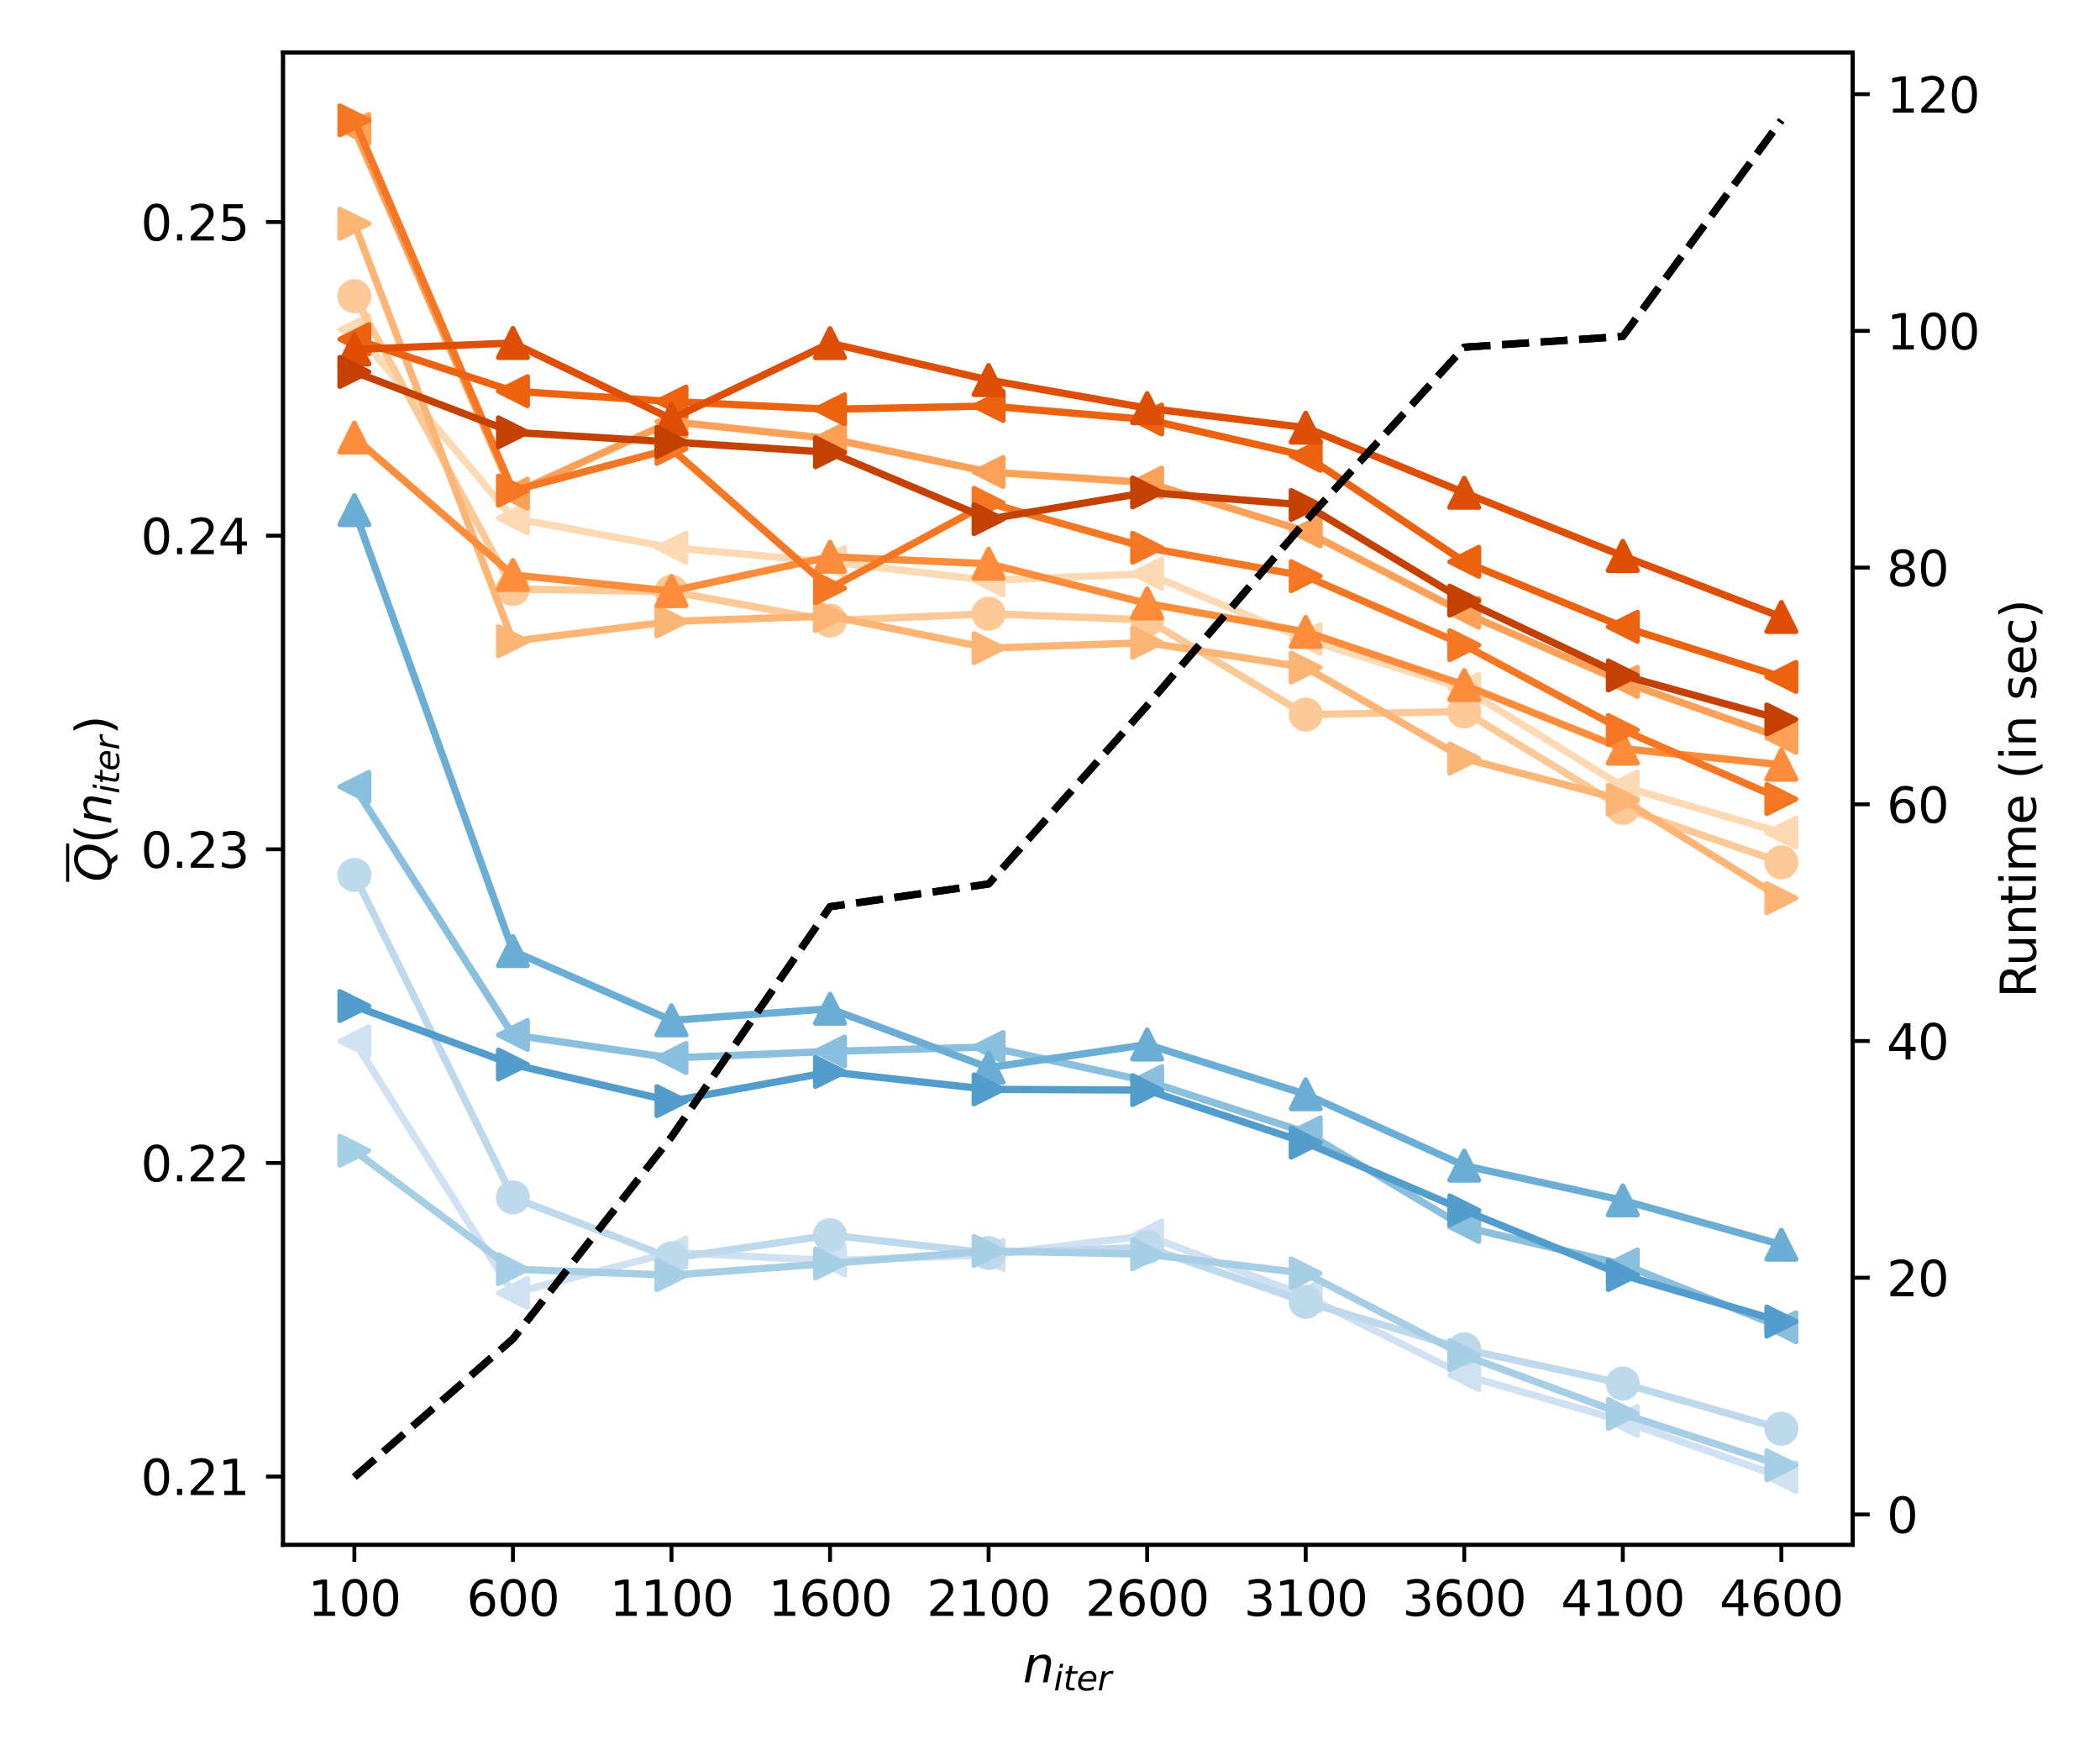 <?xml version="1.0" encoding="utf-8" standalone="no"?>
<!DOCTYPE svg PUBLIC "-//W3C//DTD SVG 1.1//EN"
  "http://www.w3.org/Graphics/SVG/1.1/DTD/svg11.dtd">
<svg xmlns:xlink="http://www.w3.org/1999/xlink" width="432pt" height="360pt" viewBox="0 0 432 360" xmlns="http://www.w3.org/2000/svg" version="1.1">
 <defs>
  <style type="text/css">*{stroke-linejoin: round; stroke-linecap: butt}</style>
 </defs>
 <g id="figure_1">
  <g id="patch_1">
   <path d="M 0 360 
L 432 360 
L 432 0 
L 0 0 
z
" style="fill: #ffffff"/>
  </g>
  <g id="axes_1">
   <g id="patch_2">
    <path d="M 58.223 317.752 
L 381.13 317.752 
L 381.13 10.8 
L 58.223 10.8 
z
" style="fill: #ffffff"/>
   </g>
   <g id="matplotlib.axis_1">
    <g id="xtick_1">
     <g id="line2d_1">
      <defs>
       <path id="m40f2faec3e" d="M 0 0 
L 0 3.5 
" style="stroke: #000000; stroke-width: 0.8"/>
      </defs>
      <g>
       <use xlink:href="#m40f2faec3e" x="72.901" y="317.752" style="stroke: #000000; stroke-width: 0.8"/>
      </g>
     </g>
     <g id="text_1">
      <!-- 100 -->
      <g transform="translate(63.357 332.35) scale(0.1 -0.1)">
       <defs>
        <path id="DejaVuSans-31" d="M 794 531 
L 1825 531 
L 1825 4091 
L 703 3866 
L 703 4441 
L 1819 4666 
L 2450 4666 
L 2450 531 
L 3481 531 
L 3481 0 
L 794 0 
L 794 531 
z
" transform="scale(0.016)"/>
        <path id="DejaVuSans-30" d="M 2034 4250 
Q 1547 4250 1301 3770 
Q 1056 3291 1056 2328 
Q 1056 1369 1301 889 
Q 1547 409 2034 409 
Q 2525 409 2770 889 
Q 3016 1369 3016 2328 
Q 3016 3291 2770 3770 
Q 2525 4250 2034 4250 
z
M 2034 4750 
Q 2819 4750 3233 4129 
Q 3647 3509 3647 2328 
Q 3647 1150 3233 529 
Q 2819 -91 2034 -91 
Q 1250 -91 836 529 
Q 422 1150 422 2328 
Q 422 3509 836 4129 
Q 1250 4750 2034 4750 
z
" transform="scale(0.016)"/>
       </defs>
       <use xlink:href="#DejaVuSans-31"/>
       <use xlink:href="#DejaVuSans-30" x="63.623"/>
       <use xlink:href="#DejaVuSans-30" x="127.246"/>
      </g>
     </g>
    </g>
    <g id="xtick_2">
     <g id="line2d_2">
      <g>
       <use xlink:href="#m40f2faec3e" x="105.517" y="317.752" style="stroke: #000000; stroke-width: 0.8"/>
      </g>
     </g>
     <g id="text_2">
      <!-- 600 -->
      <g transform="translate(95.974 332.35) scale(0.1 -0.1)">
       <defs>
        <path id="DejaVuSans-36" d="M 2113 2584 
Q 1688 2584 1439 2293 
Q 1191 2003 1191 1497 
Q 1191 994 1439 701 
Q 1688 409 2113 409 
Q 2538 409 2786 701 
Q 3034 994 3034 1497 
Q 3034 2003 2786 2293 
Q 2538 2584 2113 2584 
z
M 3366 4563 
L 3366 3988 
Q 3128 4100 2886 4159 
Q 2644 4219 2406 4219 
Q 1781 4219 1451 3797 
Q 1122 3375 1075 2522 
Q 1259 2794 1537 2939 
Q 1816 3084 2150 3084 
Q 2853 3084 3261 2657 
Q 3669 2231 3669 1497 
Q 3669 778 3244 343 
Q 2819 -91 2113 -91 
Q 1303 -91 875 529 
Q 447 1150 447 2328 
Q 447 3434 972 4092 
Q 1497 4750 2381 4750 
Q 2619 4750 2861 4703 
Q 3103 4656 3366 4563 
z
" transform="scale(0.016)"/>
       </defs>
       <use xlink:href="#DejaVuSans-36"/>
       <use xlink:href="#DejaVuSans-30" x="63.623"/>
       <use xlink:href="#DejaVuSans-30" x="127.246"/>
      </g>
     </g>
    </g>
    <g id="xtick_3">
     <g id="line2d_3">
      <g>
       <use xlink:href="#m40f2faec3e" x="138.134" y="317.752" style="stroke: #000000; stroke-width: 0.8"/>
      </g>
     </g>
     <g id="text_3">
      <!-- 1100 -->
      <g transform="translate(125.409 332.35) scale(0.1 -0.1)">
       <use xlink:href="#DejaVuSans-31"/>
       <use xlink:href="#DejaVuSans-31" x="63.623"/>
       <use xlink:href="#DejaVuSans-30" x="127.246"/>
       <use xlink:href="#DejaVuSans-30" x="190.869"/>
      </g>
     </g>
    </g>
    <g id="xtick_4">
     <g id="line2d_4">
      <g>
       <use xlink:href="#m40f2faec3e" x="170.751" y="317.752" style="stroke: #000000; stroke-width: 0.8"/>
      </g>
     </g>
     <g id="text_4">
      <!-- 1600 -->
      <g transform="translate(158.026 332.35) scale(0.1 -0.1)">
       <use xlink:href="#DejaVuSans-31"/>
       <use xlink:href="#DejaVuSans-36" x="63.623"/>
       <use xlink:href="#DejaVuSans-30" x="127.246"/>
       <use xlink:href="#DejaVuSans-30" x="190.869"/>
      </g>
     </g>
    </g>
    <g id="xtick_5">
     <g id="line2d_5">
      <g>
       <use xlink:href="#m40f2faec3e" x="203.368" y="317.752" style="stroke: #000000; stroke-width: 0.8"/>
      </g>
     </g>
     <g id="text_5">
      <!-- 2100 -->
      <g transform="translate(190.643 332.35) scale(0.1 -0.1)">
       <defs>
        <path id="DejaVuSans-32" d="M 1228 531 
L 3431 531 
L 3431 0 
L 469 0 
L 469 531 
Q 828 903 1448 1529 
Q 2069 2156 2228 2338 
Q 2531 2678 2651 2914 
Q 2772 3150 2772 3378 
Q 2772 3750 2511 3984 
Q 2250 4219 1831 4219 
Q 1534 4219 1204 4116 
Q 875 4013 500 3803 
L 500 4441 
Q 881 4594 1212 4672 
Q 1544 4750 1819 4750 
Q 2544 4750 2975 4387 
Q 3406 4025 3406 3419 
Q 3406 3131 3298 2873 
Q 3191 2616 2906 2266 
Q 2828 2175 2409 1742 
Q 1991 1309 1228 531 
z
" transform="scale(0.016)"/>
       </defs>
       <use xlink:href="#DejaVuSans-32"/>
       <use xlink:href="#DejaVuSans-31" x="63.623"/>
       <use xlink:href="#DejaVuSans-30" x="127.246"/>
       <use xlink:href="#DejaVuSans-30" x="190.869"/>
      </g>
     </g>
    </g>
    <g id="xtick_6">
     <g id="line2d_6">
      <g>
       <use xlink:href="#m40f2faec3e" x="235.985" y="317.752" style="stroke: #000000; stroke-width: 0.8"/>
      </g>
     </g>
     <g id="text_6">
      <!-- 2600 -->
      <g transform="translate(223.26 332.35) scale(0.1 -0.1)">
       <use xlink:href="#DejaVuSans-32"/>
       <use xlink:href="#DejaVuSans-36" x="63.623"/>
       <use xlink:href="#DejaVuSans-30" x="127.246"/>
       <use xlink:href="#DejaVuSans-30" x="190.869"/>
      </g>
     </g>
    </g>
    <g id="xtick_7">
     <g id="line2d_7">
      <g>
       <use xlink:href="#m40f2faec3e" x="268.602" y="317.752" style="stroke: #000000; stroke-width: 0.8"/>
      </g>
     </g>
     <g id="text_7">
      <!-- 3100 -->
      <g transform="translate(255.877 332.35) scale(0.1 -0.1)">
       <defs>
        <path id="DejaVuSans-33" d="M 2597 2516 
Q 3050 2419 3304 2112 
Q 3559 1806 3559 1356 
Q 3559 666 3084 287 
Q 2609 -91 1734 -91 
Q 1441 -91 1130 -33 
Q 819 25 488 141 
L 488 750 
Q 750 597 1062 519 
Q 1375 441 1716 441 
Q 2309 441 2620 675 
Q 2931 909 2931 1356 
Q 2931 1769 2642 2001 
Q 2353 2234 1838 2234 
L 1294 2234 
L 1294 2753 
L 1863 2753 
Q 2328 2753 2575 2939 
Q 2822 3125 2822 3475 
Q 2822 3834 2567 4026 
Q 2313 4219 1838 4219 
Q 1578 4219 1281 4162 
Q 984 4106 628 3988 
L 628 4550 
Q 988 4650 1302 4700 
Q 1616 4750 1894 4750 
Q 2613 4750 3031 4423 
Q 3450 4097 3450 3541 
Q 3450 3153 3228 2886 
Q 3006 2619 2597 2516 
z
" transform="scale(0.016)"/>
       </defs>
       <use xlink:href="#DejaVuSans-33"/>
       <use xlink:href="#DejaVuSans-31" x="63.623"/>
       <use xlink:href="#DejaVuSans-30" x="127.246"/>
       <use xlink:href="#DejaVuSans-30" x="190.869"/>
      </g>
     </g>
    </g>
    <g id="xtick_8">
     <g id="line2d_8">
      <g>
       <use xlink:href="#m40f2faec3e" x="301.219" y="317.752" style="stroke: #000000; stroke-width: 0.8"/>
      </g>
     </g>
     <g id="text_8">
      <!-- 3600 -->
      <g transform="translate(288.494 332.35) scale(0.1 -0.1)">
       <use xlink:href="#DejaVuSans-33"/>
       <use xlink:href="#DejaVuSans-36" x="63.623"/>
       <use xlink:href="#DejaVuSans-30" x="127.246"/>
       <use xlink:href="#DejaVuSans-30" x="190.869"/>
      </g>
     </g>
    </g>
    <g id="xtick_9">
     <g id="line2d_9">
      <g>
       <use xlink:href="#m40f2faec3e" x="333.836" y="317.752" style="stroke: #000000; stroke-width: 0.8"/>
      </g>
     </g>
     <g id="text_9">
      <!-- 4100 -->
      <g transform="translate(321.111 332.35) scale(0.1 -0.1)">
       <defs>
        <path id="DejaVuSans-34" d="M 2419 4116 
L 825 1625 
L 2419 1625 
L 2419 4116 
z
M 2253 4666 
L 3047 4666 
L 3047 1625 
L 3713 1625 
L 3713 1100 
L 3047 1100 
L 3047 0 
L 2419 0 
L 2419 1100 
L 313 1100 
L 313 1709 
L 2253 4666 
z
" transform="scale(0.016)"/>
       </defs>
       <use xlink:href="#DejaVuSans-34"/>
       <use xlink:href="#DejaVuSans-31" x="63.623"/>
       <use xlink:href="#DejaVuSans-30" x="127.246"/>
       <use xlink:href="#DejaVuSans-30" x="190.869"/>
      </g>
     </g>
    </g>
    <g id="xtick_10">
     <g id="line2d_10">
      <g>
       <use xlink:href="#m40f2faec3e" x="366.452" y="317.752" style="stroke: #000000; stroke-width: 0.8"/>
      </g>
     </g>
     <g id="text_10">
      <!-- 4600 -->
      <g transform="translate(353.727 332.35) scale(0.1 -0.1)">
       <use xlink:href="#DejaVuSans-34"/>
       <use xlink:href="#DejaVuSans-36" x="63.623"/>
       <use xlink:href="#DejaVuSans-30" x="127.246"/>
       <use xlink:href="#DejaVuSans-30" x="190.869"/>
      </g>
     </g>
    </g>
    <g id="text_11">
     <!-- $n_{iter}$ -->
     <g transform="translate(210.427 346.029) scale(0.1 -0.1)">
      <defs>
       <path id="DejaVuSans-Oblique-6e" d="M 3566 2113 
L 3156 0 
L 2578 0 
L 2988 2091 
Q 3016 2238 3031 2350 
Q 3047 2463 3047 2528 
Q 3047 2791 2881 2937 
Q 2716 3084 2419 3084 
Q 1956 3084 1622 2776 
Q 1288 2469 1184 1941 
L 800 0 
L 225 0 
L 903 3500 
L 1478 3500 
L 1363 2950 
Q 1603 3253 1940 3418 
Q 2278 3584 2650 3584 
Q 3113 3584 3367 3334 
Q 3622 3084 3622 2631 
Q 3622 2519 3608 2391 
Q 3594 2263 3566 2113 
z
" transform="scale(0.016)"/>
       <path id="DejaVuSans-Oblique-69" d="M 1172 4863 
L 1747 4863 
L 1606 4134 
L 1031 4134 
L 1172 4863 
z
M 909 3500 
L 1484 3500 
L 800 0 
L 225 0 
L 909 3500 
z
" transform="scale(0.016)"/>
       <path id="DejaVuSans-Oblique-74" d="M 2706 3500 
L 2619 3053 
L 1472 3053 
L 1100 1153 
Q 1081 1047 1072 975 
Q 1063 903 1063 863 
Q 1063 663 1183 572 
Q 1303 481 1569 481 
L 2150 481 
L 2053 0 
L 1503 0 
Q 991 0 739 200 
Q 488 400 488 806 
Q 488 878 497 964 
Q 506 1050 525 1153 
L 897 3053 
L 409 3053 
L 500 3500 
L 978 3500 
L 1172 4494 
L 1747 4494 
L 1556 3500 
L 2706 3500 
z
" transform="scale(0.016)"/>
       <path id="DejaVuSans-Oblique-65" d="M 3078 2063 
Q 3088 2113 3092 2166 
Q 3097 2219 3097 2272 
Q 3097 2653 2873 2875 
Q 2650 3097 2266 3097 
Q 1838 3097 1509 2826 
Q 1181 2556 1013 2059 
L 3078 2063 
z
M 3578 1613 
L 903 1613 
Q 884 1494 878 1425 
Q 872 1356 872 1306 
Q 872 872 1139 634 
Q 1406 397 1894 397 
Q 2269 397 2603 481 
Q 2938 566 3225 728 
L 3116 159 
Q 2806 34 2476 -28 
Q 2147 -91 1806 -91 
Q 1078 -91 686 257 
Q 294 606 294 1247 
Q 294 1794 489 2264 
Q 684 2734 1063 3103 
Q 1306 3334 1642 3459 
Q 1978 3584 2356 3584 
Q 2950 3584 3301 3228 
Q 3653 2872 3653 2272 
Q 3653 2128 3634 1964 
Q 3616 1800 3578 1613 
z
" transform="scale(0.016)"/>
       <path id="DejaVuSans-Oblique-72" d="M 2853 2969 
Q 2766 3016 2653 3041 
Q 2541 3066 2413 3066 
Q 1953 3066 1609 2717 
Q 1266 2369 1153 1784 
L 800 0 
L 225 0 
L 909 3500 
L 1484 3500 
L 1375 2956 
Q 1603 3259 1920 3421 
Q 2238 3584 2597 3584 
Q 2691 3584 2781 3573 
Q 2872 3563 2963 3538 
L 2853 2969 
z
" transform="scale(0.016)"/>
      </defs>
      <use xlink:href="#DejaVuSans-Oblique-6e"/>
      <use xlink:href="#DejaVuSans-Oblique-69" transform="translate(63.379 -16.406) scale(0.7)"/>
      <use xlink:href="#DejaVuSans-Oblique-74" transform="translate(82.827 -16.406) scale(0.7)"/>
      <use xlink:href="#DejaVuSans-Oblique-65" transform="translate(110.273 -16.406) scale(0.7)"/>
      <use xlink:href="#DejaVuSans-Oblique-72" transform="translate(153.34 -16.406) scale(0.7)"/>
     </g>
    </g>
   </g>
   <g id="matplotlib.axis_2">
    <g id="ytick_1">
     <g id="line2d_11">
      <defs>
       <path id="m5c5a7dd9a4" d="M 0 0 
L -3.5 0 
" style="stroke: #000000; stroke-width: 0.8"/>
      </defs>
      <g>
       <use xlink:href="#m5c5a7dd9a4" x="58.223" y="303.701" style="stroke: #000000; stroke-width: 0.8"/>
      </g>
     </g>
     <g id="text_12">
      <!-- 0.21 -->
      <g transform="translate(28.957 307.5) scale(0.1 -0.1)">
       <defs>
        <path id="DejaVuSans-2e" d="M 684 794 
L 1344 794 
L 1344 0 
L 684 0 
L 684 794 
z
" transform="scale(0.016)"/>
       </defs>
       <use xlink:href="#DejaVuSans-30"/>
       <use xlink:href="#DejaVuSans-2e" x="63.623"/>
       <use xlink:href="#DejaVuSans-32" x="95.41"/>
       <use xlink:href="#DejaVuSans-31" x="159.033"/>
      </g>
     </g>
    </g>
    <g id="ytick_2">
     <g id="line2d_12">
      <g>
       <use xlink:href="#m5c5a7dd9a4" x="58.223" y="239.193" style="stroke: #000000; stroke-width: 0.8"/>
      </g>
     </g>
     <g id="text_13">
      <!-- 0.22 -->
      <g transform="translate(28.957 242.992) scale(0.1 -0.1)">
       <use xlink:href="#DejaVuSans-30"/>
       <use xlink:href="#DejaVuSans-2e" x="63.623"/>
       <use xlink:href="#DejaVuSans-32" x="95.41"/>
       <use xlink:href="#DejaVuSans-32" x="159.033"/>
      </g>
     </g>
    </g>
    <g id="ytick_3">
     <g id="line2d_13">
      <g>
       <use xlink:href="#m5c5a7dd9a4" x="58.223" y="174.685" style="stroke: #000000; stroke-width: 0.8"/>
      </g>
     </g>
     <g id="text_14">
      <!-- 0.23 -->
      <g transform="translate(28.957 178.484) scale(0.1 -0.1)">
       <use xlink:href="#DejaVuSans-30"/>
       <use xlink:href="#DejaVuSans-2e" x="63.623"/>
       <use xlink:href="#DejaVuSans-32" x="95.41"/>
       <use xlink:href="#DejaVuSans-33" x="159.033"/>
      </g>
     </g>
    </g>
    <g id="ytick_4">
     <g id="line2d_14">
      <g>
       <use xlink:href="#m5c5a7dd9a4" x="58.223" y="110.177" style="stroke: #000000; stroke-width: 0.8"/>
      </g>
     </g>
     <g id="text_15">
      <!-- 0.24 -->
      <g transform="translate(28.957 113.976) scale(0.1 -0.1)">
       <use xlink:href="#DejaVuSans-30"/>
       <use xlink:href="#DejaVuSans-2e" x="63.623"/>
       <use xlink:href="#DejaVuSans-32" x="95.41"/>
       <use xlink:href="#DejaVuSans-34" x="159.033"/>
      </g>
     </g>
    </g>
    <g id="ytick_5">
     <g id="line2d_15">
      <g>
       <use xlink:href="#m5c5a7dd9a4" x="58.223" y="45.668" style="stroke: #000000; stroke-width: 0.8"/>
      </g>
     </g>
     <g id="text_16">
      <!-- 0.25 -->
      <g transform="translate(28.957 49.468) scale(0.1 -0.1)">
       <defs>
        <path id="DejaVuSans-35" d="M 691 4666 
L 3169 4666 
L 3169 4134 
L 1269 4134 
L 1269 2991 
Q 1406 3038 1543 3061 
Q 1681 3084 1819 3084 
Q 2600 3084 3056 2656 
Q 3513 2228 3513 1497 
Q 3513 744 3044 326 
Q 2575 -91 1722 -91 
Q 1428 -91 1123 -41 
Q 819 9 494 109 
L 494 744 
Q 775 591 1075 516 
Q 1375 441 1709 441 
Q 2250 441 2565 725 
Q 2881 1009 2881 1497 
Q 2881 1984 2565 2268 
Q 2250 2553 1709 2553 
Q 1456 2553 1204 2497 
Q 953 2441 691 2322 
L 691 4666 
z
" transform="scale(0.016)"/>
       </defs>
       <use xlink:href="#DejaVuSans-30"/>
       <use xlink:href="#DejaVuSans-2e" x="63.623"/>
       <use xlink:href="#DejaVuSans-32" x="95.41"/>
       <use xlink:href="#DejaVuSans-35" x="159.033"/>
      </g>
     </g>
    </g>
    <g id="text_17">
     <!-- $\overline{Q}$($n_{iter}$) -->
     <g transform="translate(22.878 181.376) rotate(-90) scale(0.1 -0.1)">
      <defs>
       <path id="DejaVuSans-Oblique-51" d="M 2309 -84 
Q 2275 -88 2237 -89 
Q 2200 -91 2125 -91 
Q 1250 -91 756 411 
Q 263 913 263 1797 
Q 263 2319 452 2844 
Q 641 3369 978 3788 
Q 1369 4269 1858 4509 
Q 2347 4750 2938 4750 
Q 3794 4750 4287 4245 
Q 4781 3741 4781 2869 
Q 4781 1928 4265 1147 
Q 3750 366 2919 44 
L 3553 -825 
L 2847 -825 
L 2309 -84 
z
M 2919 4238 
Q 2400 4238 2003 3986 
Q 1606 3734 1313 3219 
Q 1125 2891 1026 2522 
Q 928 2153 928 1778 
Q 928 1128 1239 775 
Q 1550 422 2119 422 
Q 2631 422 3032 676 
Q 3434 931 3719 1434 
Q 3909 1772 4009 2142 
Q 4109 2513 4109 2881 
Q 4109 3528 3796 3883 
Q 3484 4238 2919 4238 
z
" transform="scale(0.016)"/>
       <path id="DejaVuSans-28" d="M 1984 4856 
Q 1566 4138 1362 3434 
Q 1159 2731 1159 2009 
Q 1159 1288 1364 580 
Q 1569 -128 1984 -844 
L 1484 -844 
Q 1016 -109 783 600 
Q 550 1309 550 2009 
Q 550 2706 781 3412 
Q 1013 4119 1484 4856 
L 1984 4856 
z
" transform="scale(0.016)"/>
       <path id="DejaVuSans-29" d="M 513 4856 
L 1013 4856 
Q 1481 4119 1714 3412 
Q 1947 2706 1947 2009 
Q 1947 1309 1714 600 
Q 1481 -109 1013 -844 
L 513 -844 
Q 928 -128 1133 580 
Q 1338 1288 1338 2009 
Q 1338 2731 1133 3434 
Q 928 4138 513 4856 
z
" transform="scale(0.016)"/>
      </defs>
      <use xlink:href="#DejaVuSans-Oblique-51" transform="translate(0 0.531)"/>
      <use xlink:href="#DejaVuSans-28" transform="translate(78.711 0.031)"/>
      <use xlink:href="#DejaVuSans-Oblique-6e" transform="translate(117.725 0.031)"/>
      <use xlink:href="#DejaVuSans-Oblique-69" transform="translate(181.104 -16.375) scale(0.7)"/>
      <use xlink:href="#DejaVuSans-Oblique-74" transform="translate(200.552 -16.375) scale(0.7)"/>
      <use xlink:href="#DejaVuSans-Oblique-65" transform="translate(227.998 -16.375) scale(0.7)"/>
      <use xlink:href="#DejaVuSans-Oblique-72" transform="translate(271.064 -16.375) scale(0.7)"/>
      <use xlink:href="#DejaVuSans-29" transform="translate(302.578 0.031)"/>
      <path d="M 0 86.5 
L 0 92.75 
L 78.711 92.75 
L 78.711 86.5 
L 0 86.5 
z
"/>
     </g>
    </g>
   </g>
   <g id="line2d_16">
    <path d="M 72.901 67.843 
L 105.517 106.584 
L 138.134 112.652 
L 170.751 115.566 
L 203.368 119.364 
L 235.985 118.003 
L 268.602 131.456 
L 301.219 141.679 
L 333.836 161.771 
L 366.452 171.258 
" clip-path="url(#pc409c4d38e)" style="fill: none; stroke: #fdd9b4; stroke-width: 1.5; stroke-linecap: square"/>
    <defs>
     <path id="meeaa81aef3" d="M -3 -0 
L 3 3 
L 3 -3 
z
" style="stroke: #fdd9b4; stroke-linejoin: miter"/>
    </defs>
    <g clip-path="url(#pc409c4d38e)">
     <use xlink:href="#meeaa81aef3" x="72.901" y="67.843" style="fill: #fdd9b4; stroke: #fdd9b4; stroke-linejoin: miter"/>
     <use xlink:href="#meeaa81aef3" x="105.517" y="106.584" style="fill: #fdd9b4; stroke: #fdd9b4; stroke-linejoin: miter"/>
     <use xlink:href="#meeaa81aef3" x="138.134" y="112.652" style="fill: #fdd9b4; stroke: #fdd9b4; stroke-linejoin: miter"/>
     <use xlink:href="#meeaa81aef3" x="170.751" y="115.566" style="fill: #fdd9b4; stroke: #fdd9b4; stroke-linejoin: miter"/>
     <use xlink:href="#meeaa81aef3" x="203.368" y="119.364" style="fill: #fdd9b4; stroke: #fdd9b4; stroke-linejoin: miter"/>
     <use xlink:href="#meeaa81aef3" x="235.985" y="118.003" style="fill: #fdd9b4; stroke: #fdd9b4; stroke-linejoin: miter"/>
     <use xlink:href="#meeaa81aef3" x="268.602" y="131.456" style="fill: #fdd9b4; stroke: #fdd9b4; stroke-linejoin: miter"/>
     <use xlink:href="#meeaa81aef3" x="301.219" y="141.679" style="fill: #fdd9b4; stroke: #fdd9b4; stroke-linejoin: miter"/>
     <use xlink:href="#meeaa81aef3" x="333.836" y="161.771" style="fill: #fdd9b4; stroke: #fdd9b4; stroke-linejoin: miter"/>
     <use xlink:href="#meeaa81aef3" x="366.452" y="171.258" style="fill: #fdd9b4; stroke: #fdd9b4; stroke-linejoin: miter"/>
    </g>
   </g>
   <g id="line2d_17">
    <path d="M 72.901 60.919 
L 105.517 121.15 
L 138.134 121.69 
L 170.751 127.648 
L 203.368 126.234 
L 235.985 127.486 
L 268.602 146.978 
L 301.219 146.337 
L 333.836 166.17 
L 366.452 177.376 
" clip-path="url(#pc409c4d38e)" style="fill: none; stroke: #fdc997; stroke-width: 1.5; stroke-linecap: square"/>
    <defs>
     <path id="m8f5495b5b9" d="M 0 3 
C 0.796 3 1.559 2.684 2.121 2.121 
C 2.684 1.559 3 0.796 3 0 
C 3 -0.796 2.684 -1.559 2.121 -2.121 
C 1.559 -2.684 0.796 -3 0 -3 
C -0.796 -3 -1.559 -2.684 -2.121 -2.121 
C -2.684 -1.559 -3 -0.796 -3 0 
C -3 0.796 -2.684 1.559 -2.121 2.121 
C -1.559 2.684 -0.796 3 0 3 
z
" style="stroke: #fdc997"/>
    </defs>
    <g clip-path="url(#pc409c4d38e)">
     <use xlink:href="#m8f5495b5b9" x="72.901" y="60.919" style="fill: #fdc997; stroke: #fdc997"/>
     <use xlink:href="#m8f5495b5b9" x="105.517" y="121.15" style="fill: #fdc997; stroke: #fdc997"/>
     <use xlink:href="#m8f5495b5b9" x="138.134" y="121.69" style="fill: #fdc997; stroke: #fdc997"/>
     <use xlink:href="#m8f5495b5b9" x="170.751" y="127.648" style="fill: #fdc997; stroke: #fdc997"/>
     <use xlink:href="#m8f5495b5b9" x="203.368" y="126.234" style="fill: #fdc997; stroke: #fdc997"/>
     <use xlink:href="#m8f5495b5b9" x="235.985" y="127.486" style="fill: #fdc997; stroke: #fdc997"/>
     <use xlink:href="#m8f5495b5b9" x="268.602" y="146.978" style="fill: #fdc997; stroke: #fdc997"/>
     <use xlink:href="#m8f5495b5b9" x="301.219" y="146.337" style="fill: #fdc997; stroke: #fdc997"/>
     <use xlink:href="#m8f5495b5b9" x="333.836" y="166.17" style="fill: #fdc997; stroke: #fdc997"/>
     <use xlink:href="#m8f5495b5b9" x="366.452" y="177.376" style="fill: #fdc997; stroke: #fdc997"/>
    </g>
   </g>
   <g id="line2d_18">
    <path d="M 72.901 46.006 
L 105.517 131.89 
L 138.134 127.815 
L 170.751 126.7 
L 203.368 133.309 
L 235.985 132.178 
L 268.602 137.292 
L 301.219 156.016 
L 333.836 164.517 
L 366.452 184.736 
" clip-path="url(#pc409c4d38e)" style="fill: none; stroke: #fdb576; stroke-width: 1.5; stroke-linecap: square"/>
    <defs>
     <path id="m232e2099ea" d="M 3 0 
L -3 -3 
L -3 3 
z
" style="stroke: #fdb576; stroke-linejoin: miter"/>
    </defs>
    <g clip-path="url(#pc409c4d38e)">
     <use xlink:href="#m232e2099ea" x="72.901" y="46.006" style="fill: #fdb576; stroke: #fdb576; stroke-linejoin: miter"/>
     <use xlink:href="#m232e2099ea" x="105.517" y="131.89" style="fill: #fdb576; stroke: #fdb576; stroke-linejoin: miter"/>
     <use xlink:href="#m232e2099ea" x="138.134" y="127.815" style="fill: #fdb576; stroke: #fdb576; stroke-linejoin: miter"/>
     <use xlink:href="#m232e2099ea" x="170.751" y="126.7" style="fill: #fdb576; stroke: #fdb576; stroke-linejoin: miter"/>
     <use xlink:href="#m232e2099ea" x="203.368" y="133.309" style="fill: #fdb576; stroke: #fdb576; stroke-linejoin: miter"/>
     <use xlink:href="#m232e2099ea" x="235.985" y="132.178" style="fill: #fdb576; stroke: #fdb576; stroke-linejoin: miter"/>
     <use xlink:href="#m232e2099ea" x="268.602" y="137.292" style="fill: #fdb576; stroke: #fdb576; stroke-linejoin: miter"/>
     <use xlink:href="#m232e2099ea" x="301.219" y="156.016" style="fill: #fdb576; stroke: #fdb576; stroke-linejoin: miter"/>
     <use xlink:href="#m232e2099ea" x="333.836" y="164.517" style="fill: #fdb576; stroke: #fdb576; stroke-linejoin: miter"/>
     <use xlink:href="#m232e2099ea" x="366.452" y="184.736" style="fill: #fdb576; stroke: #fdb576; stroke-linejoin: miter"/>
    </g>
   </g>
   <g id="line2d_19">
    <path d="M 72.901 26.535 
L 105.517 101.539 
L 138.134 86.724 
L 170.751 90.22 
L 203.368 97.078 
L 235.985 99.256 
L 268.602 109.315 
L 301.219 126.039 
L 333.836 140.241 
L 366.452 151.748 
" clip-path="url(#pc409c4d38e)" style="fill: none; stroke: #fda159; stroke-width: 1.5; stroke-linecap: square"/>
    <defs>
     <path id="m920c0d46e9" d="M -3 -0 
L 3 3 
L 3 -3 
z
" style="stroke: #fda159; stroke-linejoin: miter"/>
    </defs>
    <g clip-path="url(#pc409c4d38e)">
     <use xlink:href="#m920c0d46e9" x="72.901" y="26.535" style="fill: #fda159; stroke: #fda159; stroke-linejoin: miter"/>
     <use xlink:href="#m920c0d46e9" x="105.517" y="101.539" style="fill: #fda159; stroke: #fda159; stroke-linejoin: miter"/>
     <use xlink:href="#m920c0d46e9" x="138.134" y="86.724" style="fill: #fda159; stroke: #fda159; stroke-linejoin: miter"/>
     <use xlink:href="#m920c0d46e9" x="170.751" y="90.22" style="fill: #fda159; stroke: #fda159; stroke-linejoin: miter"/>
     <use xlink:href="#m920c0d46e9" x="203.368" y="97.078" style="fill: #fda159; stroke: #fda159; stroke-linejoin: miter"/>
     <use xlink:href="#m920c0d46e9" x="235.985" y="99.256" style="fill: #fda159; stroke: #fda159; stroke-linejoin: miter"/>
     <use xlink:href="#m920c0d46e9" x="268.602" y="109.315" style="fill: #fda159; stroke: #fda159; stroke-linejoin: miter"/>
     <use xlink:href="#m920c0d46e9" x="301.219" y="126.039" style="fill: #fda159; stroke: #fda159; stroke-linejoin: miter"/>
     <use xlink:href="#m920c0d46e9" x="333.836" y="140.241" style="fill: #fda159; stroke: #fda159; stroke-linejoin: miter"/>
     <use xlink:href="#m920c0d46e9" x="366.452" y="151.748" style="fill: #fda159; stroke: #fda159; stroke-linejoin: miter"/>
    </g>
   </g>
   <g id="line2d_20">
    <path d="M 72.901 89.999 
L 105.517 118.257 
L 138.134 121.567 
L 170.751 114.516 
L 203.368 115.949 
L 235.985 124.12 
L 268.602 129.972 
L 301.219 140.912 
L 333.836 153.982 
L 366.452 157.291 
" clip-path="url(#pc409c4d38e)" style="fill: none; stroke: #fd8c3b; stroke-width: 1.5; stroke-linecap: square"/>
    <defs>
     <path id="m61bfa879e4" d="M 0 -3 
L -3 3 
L 3 3 
z
" style="stroke: #fd8c3b; stroke-linejoin: miter"/>
    </defs>
    <g clip-path="url(#pc409c4d38e)">
     <use xlink:href="#m61bfa879e4" x="72.901" y="89.999" style="fill: #fd8c3b; stroke: #fd8c3b; stroke-linejoin: miter"/>
     <use xlink:href="#m61bfa879e4" x="105.517" y="118.257" style="fill: #fd8c3b; stroke: #fd8c3b; stroke-linejoin: miter"/>
     <use xlink:href="#m61bfa879e4" x="138.134" y="121.567" style="fill: #fd8c3b; stroke: #fd8c3b; stroke-linejoin: miter"/>
     <use xlink:href="#m61bfa879e4" x="170.751" y="114.516" style="fill: #fd8c3b; stroke: #fd8c3b; stroke-linejoin: miter"/>
     <use xlink:href="#m61bfa879e4" x="203.368" y="115.949" style="fill: #fd8c3b; stroke: #fd8c3b; stroke-linejoin: miter"/>
     <use xlink:href="#m61bfa879e4" x="235.985" y="124.12" style="fill: #fd8c3b; stroke: #fd8c3b; stroke-linejoin: miter"/>
     <use xlink:href="#m61bfa879e4" x="268.602" y="129.972" style="fill: #fd8c3b; stroke: #fd8c3b; stroke-linejoin: miter"/>
     <use xlink:href="#m61bfa879e4" x="301.219" y="140.912" style="fill: #fd8c3b; stroke: #fd8c3b; stroke-linejoin: miter"/>
     <use xlink:href="#m61bfa879e4" x="333.836" y="153.982" style="fill: #fd8c3b; stroke: #fd8c3b; stroke-linejoin: miter"/>
     <use xlink:href="#m61bfa879e4" x="366.452" y="157.291" style="fill: #fd8c3b; stroke: #fd8c3b; stroke-linejoin: miter"/>
    </g>
   </g>
   <g id="line2d_21">
    <path d="M 72.901 24.752 
L 105.517 100.909 
L 138.134 92.313 
L 170.751 121 
L 203.368 103.44 
L 235.985 112.662 
L 268.602 118.499 
L 301.219 132.697 
L 333.836 150.149 
L 366.452 164.362 
" clip-path="url(#pc409c4d38e)" style="fill: none; stroke: #f67723; stroke-width: 1.5; stroke-linecap: square"/>
    <defs>
     <path id="m8207e2f49f" d="M 3 0 
L -3 -3 
L -3 3 
z
" style="stroke: #f67723; stroke-linejoin: miter"/>
    </defs>
    <g clip-path="url(#pc409c4d38e)">
     <use xlink:href="#m8207e2f49f" x="72.901" y="24.752" style="fill: #f67723; stroke: #f67723; stroke-linejoin: miter"/>
     <use xlink:href="#m8207e2f49f" x="105.517" y="100.909" style="fill: #f67723; stroke: #f67723; stroke-linejoin: miter"/>
     <use xlink:href="#m8207e2f49f" x="138.134" y="92.313" style="fill: #f67723; stroke: #f67723; stroke-linejoin: miter"/>
     <use xlink:href="#m8207e2f49f" x="170.751" y="121" style="fill: #f67723; stroke: #f67723; stroke-linejoin: miter"/>
     <use xlink:href="#m8207e2f49f" x="203.368" y="103.44" style="fill: #f67723; stroke: #f67723; stroke-linejoin: miter"/>
     <use xlink:href="#m8207e2f49f" x="235.985" y="112.662" style="fill: #f67723; stroke: #f67723; stroke-linejoin: miter"/>
     <use xlink:href="#m8207e2f49f" x="268.602" y="118.499" style="fill: #f67723; stroke: #f67723; stroke-linejoin: miter"/>
     <use xlink:href="#m8207e2f49f" x="301.219" y="132.697" style="fill: #f67723; stroke: #f67723; stroke-linejoin: miter"/>
     <use xlink:href="#m8207e2f49f" x="333.836" y="150.149" style="fill: #f67723; stroke: #f67723; stroke-linejoin: miter"/>
     <use xlink:href="#m8207e2f49f" x="366.452" y="164.362" style="fill: #f67723; stroke: #f67723; stroke-linejoin: miter"/>
    </g>
   </g>
   <g id="line2d_22">
    <path d="M 72.901 69.769 
L 105.517 80.457 
L 138.134 82.582 
L 170.751 84.182 
L 203.368 83.504 
L 235.985 86.283 
L 268.602 93.754 
L 301.219 115.552 
L 333.836 128.917 
L 366.452 139.228 
" clip-path="url(#pc409c4d38e)" style="fill: none; stroke: #ec620f; stroke-width: 1.5; stroke-linecap: square"/>
    <defs>
     <path id="m6876965b3c" d="M -3 -0 
L 3 3 
L 3 -3 
z
" style="stroke: #ec620f; stroke-linejoin: miter"/>
    </defs>
    <g clip-path="url(#pc409c4d38e)">
     <use xlink:href="#m6876965b3c" x="72.901" y="69.769" style="fill: #ec620f; stroke: #ec620f; stroke-linejoin: miter"/>
     <use xlink:href="#m6876965b3c" x="105.517" y="80.457" style="fill: #ec620f; stroke: #ec620f; stroke-linejoin: miter"/>
     <use xlink:href="#m6876965b3c" x="138.134" y="82.582" style="fill: #ec620f; stroke: #ec620f; stroke-linejoin: miter"/>
     <use xlink:href="#m6876965b3c" x="170.751" y="84.182" style="fill: #ec620f; stroke: #ec620f; stroke-linejoin: miter"/>
     <use xlink:href="#m6876965b3c" x="203.368" y="83.504" style="fill: #ec620f; stroke: #ec620f; stroke-linejoin: miter"/>
     <use xlink:href="#m6876965b3c" x="235.985" y="86.283" style="fill: #ec620f; stroke: #ec620f; stroke-linejoin: miter"/>
     <use xlink:href="#m6876965b3c" x="268.602" y="93.754" style="fill: #ec620f; stroke: #ec620f; stroke-linejoin: miter"/>
     <use xlink:href="#m6876965b3c" x="301.219" y="115.552" style="fill: #ec620f; stroke: #ec620f; stroke-linejoin: miter"/>
     <use xlink:href="#m6876965b3c" x="333.836" y="128.917" style="fill: #ec620f; stroke: #ec620f; stroke-linejoin: miter"/>
     <use xlink:href="#m6876965b3c" x="366.452" y="139.228" style="fill: #ec620f; stroke: #ec620f; stroke-linejoin: miter"/>
    </g>
   </g>
   <g id="line2d_23">
    <path d="M 72.901 71.862 
L 105.517 70.549 
L 138.134 86.171 
L 170.751 70.577 
L 203.368 78.166 
L 235.985 83.952 
L 268.602 87.962 
L 301.219 101.346 
L 333.836 114.344 
L 366.452 126.898 
" clip-path="url(#pc409c4d38e)" style="fill: none; stroke: #de4e05; stroke-width: 1.5; stroke-linecap: square"/>
    <defs>
     <path id="m8e2be164d3" d="M 0 -3 
L -3 3 
L 3 3 
z
" style="stroke: #de4e05; stroke-linejoin: miter"/>
    </defs>
    <g clip-path="url(#pc409c4d38e)">
     <use xlink:href="#m8e2be164d3" x="72.901" y="71.862" style="fill: #de4e05; stroke: #de4e05; stroke-linejoin: miter"/>
     <use xlink:href="#m8e2be164d3" x="105.517" y="70.549" style="fill: #de4e05; stroke: #de4e05; stroke-linejoin: miter"/>
     <use xlink:href="#m8e2be164d3" x="138.134" y="86.171" style="fill: #de4e05; stroke: #de4e05; stroke-linejoin: miter"/>
     <use xlink:href="#m8e2be164d3" x="170.751" y="70.577" style="fill: #de4e05; stroke: #de4e05; stroke-linejoin: miter"/>
     <use xlink:href="#m8e2be164d3" x="203.368" y="78.166" style="fill: #de4e05; stroke: #de4e05; stroke-linejoin: miter"/>
     <use xlink:href="#m8e2be164d3" x="235.985" y="83.952" style="fill: #de4e05; stroke: #de4e05; stroke-linejoin: miter"/>
     <use xlink:href="#m8e2be164d3" x="268.602" y="87.962" style="fill: #de4e05; stroke: #de4e05; stroke-linejoin: miter"/>
     <use xlink:href="#m8e2be164d3" x="301.219" y="101.346" style="fill: #de4e05; stroke: #de4e05; stroke-linejoin: miter"/>
     <use xlink:href="#m8e2be164d3" x="333.836" y="114.344" style="fill: #de4e05; stroke: #de4e05; stroke-linejoin: miter"/>
     <use xlink:href="#m8e2be164d3" x="366.452" y="126.898" style="fill: #de4e05; stroke: #de4e05; stroke-linejoin: miter"/>
    </g>
   </g>
   <g id="line2d_24">
    <path d="M 72.901 76.495 
L 105.517 88.919 
L 138.134 90.908 
L 170.751 93.026 
L 203.368 106.768 
L 235.985 101.282 
L 268.602 103.866 
L 301.219 123.536 
L 333.836 138.929 
L 366.452 147.974 
" clip-path="url(#pc409c4d38e)" style="fill: none; stroke: #c54102; stroke-width: 1.5; stroke-linecap: square"/>
    <defs>
     <path id="mcd8ad4defa" d="M 3 0 
L -3 -3 
L -3 3 
z
" style="stroke: #c54102; stroke-linejoin: miter"/>
    </defs>
    <g clip-path="url(#pc409c4d38e)">
     <use xlink:href="#mcd8ad4defa" x="72.901" y="76.495" style="fill: #c54102; stroke: #c54102; stroke-linejoin: miter"/>
     <use xlink:href="#mcd8ad4defa" x="105.517" y="88.919" style="fill: #c54102; stroke: #c54102; stroke-linejoin: miter"/>
     <use xlink:href="#mcd8ad4defa" x="138.134" y="90.908" style="fill: #c54102; stroke: #c54102; stroke-linejoin: miter"/>
     <use xlink:href="#mcd8ad4defa" x="170.751" y="93.026" style="fill: #c54102; stroke: #c54102; stroke-linejoin: miter"/>
     <use xlink:href="#mcd8ad4defa" x="203.368" y="106.768" style="fill: #c54102; stroke: #c54102; stroke-linejoin: miter"/>
     <use xlink:href="#mcd8ad4defa" x="235.985" y="101.282" style="fill: #c54102; stroke: #c54102; stroke-linejoin: miter"/>
     <use xlink:href="#mcd8ad4defa" x="268.602" y="103.866" style="fill: #c54102; stroke: #c54102; stroke-linejoin: miter"/>
     <use xlink:href="#mcd8ad4defa" x="301.219" y="123.536" style="fill: #c54102; stroke: #c54102; stroke-linejoin: miter"/>
     <use xlink:href="#mcd8ad4defa" x="333.836" y="138.929" style="fill: #c54102; stroke: #c54102; stroke-linejoin: miter"/>
     <use xlink:href="#mcd8ad4defa" x="366.452" y="147.974" style="fill: #c54102; stroke: #c54102; stroke-linejoin: miter"/>
    </g>
   </g>
   <g id="line2d_25">
    <path d="M 72.901 214.161 
L 105.517 265.968 
L 138.134 257.606 
L 170.751 259.256 
L 203.368 258.133 
L 235.985 254.125 
L 268.602 266.59 
L 301.219 282.844 
L 333.836 292.263 
L 366.452 303.8 
" clip-path="url(#pc409c4d38e)" style="fill: none; stroke: #d0e1f2; stroke-width: 1.5; stroke-linecap: square"/>
    <defs>
     <path id="m06533ab381" d="M -3 -0 
L 3 3 
L 3 -3 
z
" style="stroke: #d0e1f2; stroke-linejoin: miter"/>
    </defs>
    <g clip-path="url(#pc409c4d38e)">
     <use xlink:href="#m06533ab381" x="72.901" y="214.161" style="fill: #d0e1f2; stroke: #d0e1f2; stroke-linejoin: miter"/>
     <use xlink:href="#m06533ab381" x="105.517" y="265.968" style="fill: #d0e1f2; stroke: #d0e1f2; stroke-linejoin: miter"/>
     <use xlink:href="#m06533ab381" x="138.134" y="257.606" style="fill: #d0e1f2; stroke: #d0e1f2; stroke-linejoin: miter"/>
     <use xlink:href="#m06533ab381" x="170.751" y="259.256" style="fill: #d0e1f2; stroke: #d0e1f2; stroke-linejoin: miter"/>
     <use xlink:href="#m06533ab381" x="203.368" y="258.133" style="fill: #d0e1f2; stroke: #d0e1f2; stroke-linejoin: miter"/>
     <use xlink:href="#m06533ab381" x="235.985" y="254.125" style="fill: #d0e1f2; stroke: #d0e1f2; stroke-linejoin: miter"/>
     <use xlink:href="#m06533ab381" x="268.602" y="266.59" style="fill: #d0e1f2; stroke: #d0e1f2; stroke-linejoin: miter"/>
     <use xlink:href="#m06533ab381" x="301.219" y="282.844" style="fill: #d0e1f2; stroke: #d0e1f2; stroke-linejoin: miter"/>
     <use xlink:href="#m06533ab381" x="333.836" y="292.263" style="fill: #d0e1f2; stroke: #d0e1f2; stroke-linejoin: miter"/>
     <use xlink:href="#m06533ab381" x="366.452" y="303.8" style="fill: #d0e1f2; stroke: #d0e1f2; stroke-linejoin: miter"/>
    </g>
   </g>
   <g id="line2d_26">
    <path d="M 72.901 179.96 
L 105.517 246.296 
L 138.134 258.811 
L 170.751 254.043 
L 203.368 257.718 
L 235.985 256.548 
L 268.602 267.771 
L 301.219 277.516 
L 333.836 284.573 
L 366.452 293.862 
" clip-path="url(#pc409c4d38e)" style="fill: none; stroke: #bed8ec; stroke-width: 1.5; stroke-linecap: square"/>
    <defs>
     <path id="m543a5bca17" d="M 0 3 
C 0.796 3 1.559 2.684 2.121 2.121 
C 2.684 1.559 3 0.796 3 0 
C 3 -0.796 2.684 -1.559 2.121 -2.121 
C 1.559 -2.684 0.796 -3 0 -3 
C -0.796 -3 -1.559 -2.684 -2.121 -2.121 
C -2.684 -1.559 -3 -0.796 -3 0 
C -3 0.796 -2.684 1.559 -2.121 2.121 
C -1.559 2.684 -0.796 3 0 3 
z
" style="stroke: #bed8ec"/>
    </defs>
    <g clip-path="url(#pc409c4d38e)">
     <use xlink:href="#m543a5bca17" x="72.901" y="179.96" style="fill: #bed8ec; stroke: #bed8ec"/>
     <use xlink:href="#m543a5bca17" x="105.517" y="246.296" style="fill: #bed8ec; stroke: #bed8ec"/>
     <use xlink:href="#m543a5bca17" x="138.134" y="258.811" style="fill: #bed8ec; stroke: #bed8ec"/>
     <use xlink:href="#m543a5bca17" x="170.751" y="254.043" style="fill: #bed8ec; stroke: #bed8ec"/>
     <use xlink:href="#m543a5bca17" x="203.368" y="257.718" style="fill: #bed8ec; stroke: #bed8ec"/>
     <use xlink:href="#m543a5bca17" x="235.985" y="256.548" style="fill: #bed8ec; stroke: #bed8ec"/>
     <use xlink:href="#m543a5bca17" x="268.602" y="267.771" style="fill: #bed8ec; stroke: #bed8ec"/>
     <use xlink:href="#m543a5bca17" x="301.219" y="277.516" style="fill: #bed8ec; stroke: #bed8ec"/>
     <use xlink:href="#m543a5bca17" x="333.836" y="284.573" style="fill: #bed8ec; stroke: #bed8ec"/>
     <use xlink:href="#m543a5bca17" x="366.452" y="293.862" style="fill: #bed8ec; stroke: #bed8ec"/>
    </g>
   </g>
   <g id="line2d_27">
    <path d="M 72.901 236.689 
L 105.517 261.044 
L 138.134 262.279 
L 170.751 259.867 
L 203.368 257.295 
L 235.985 257.972 
L 268.602 261.897 
L 301.219 278.751 
L 333.836 290.822 
L 366.452 301.382 
" clip-path="url(#pc409c4d38e)" style="fill: none; stroke: #a6cee4; stroke-width: 1.5; stroke-linecap: square"/>
    <defs>
     <path id="m5bc69892f9" d="M 3 0 
L -3 -3 
L -3 3 
z
" style="stroke: #a6cee4; stroke-linejoin: miter"/>
    </defs>
    <g clip-path="url(#pc409c4d38e)">
     <use xlink:href="#m5bc69892f9" x="72.901" y="236.689" style="fill: #a6cee4; stroke: #a6cee4; stroke-linejoin: miter"/>
     <use xlink:href="#m5bc69892f9" x="105.517" y="261.044" style="fill: #a6cee4; stroke: #a6cee4; stroke-linejoin: miter"/>
     <use xlink:href="#m5bc69892f9" x="138.134" y="262.279" style="fill: #a6cee4; stroke: #a6cee4; stroke-linejoin: miter"/>
     <use xlink:href="#m5bc69892f9" x="170.751" y="259.867" style="fill: #a6cee4; stroke: #a6cee4; stroke-linejoin: miter"/>
     <use xlink:href="#m5bc69892f9" x="203.368" y="257.295" style="fill: #a6cee4; stroke: #a6cee4; stroke-linejoin: miter"/>
     <use xlink:href="#m5bc69892f9" x="235.985" y="257.972" style="fill: #a6cee4; stroke: #a6cee4; stroke-linejoin: miter"/>
     <use xlink:href="#m5bc69892f9" x="268.602" y="261.897" style="fill: #a6cee4; stroke: #a6cee4; stroke-linejoin: miter"/>
     <use xlink:href="#m5bc69892f9" x="301.219" y="278.751" style="fill: #a6cee4; stroke: #a6cee4; stroke-linejoin: miter"/>
     <use xlink:href="#m5bc69892f9" x="333.836" y="290.822" style="fill: #a6cee4; stroke: #a6cee4; stroke-linejoin: miter"/>
     <use xlink:href="#m5bc69892f9" x="366.452" y="301.382" style="fill: #a6cee4; stroke: #a6cee4; stroke-linejoin: miter"/>
    </g>
   </g>
   <g id="line2d_28">
    <path d="M 72.901 161.833 
L 105.517 212.869 
L 138.134 217.595 
L 170.751 216.256 
L 203.368 215.342 
L 235.985 222.363 
L 268.602 232.911 
L 301.219 252.355 
L 333.836 260.059 
L 366.452 272.988 
" clip-path="url(#pc409c4d38e)" style="fill: none; stroke: #8abfdd; stroke-width: 1.5; stroke-linecap: square"/>
    <defs>
     <path id="m8d29adbfd3" d="M -3 -0 
L 3 3 
L 3 -3 
z
" style="stroke: #8abfdd; stroke-linejoin: miter"/>
    </defs>
    <g clip-path="url(#pc409c4d38e)">
     <use xlink:href="#m8d29adbfd3" x="72.901" y="161.833" style="fill: #8abfdd; stroke: #8abfdd; stroke-linejoin: miter"/>
     <use xlink:href="#m8d29adbfd3" x="105.517" y="212.869" style="fill: #8abfdd; stroke: #8abfdd; stroke-linejoin: miter"/>
     <use xlink:href="#m8d29adbfd3" x="138.134" y="217.595" style="fill: #8abfdd; stroke: #8abfdd; stroke-linejoin: miter"/>
     <use xlink:href="#m8d29adbfd3" x="170.751" y="216.256" style="fill: #8abfdd; stroke: #8abfdd; stroke-linejoin: miter"/>
     <use xlink:href="#m8d29adbfd3" x="203.368" y="215.342" style="fill: #8abfdd; stroke: #8abfdd; stroke-linejoin: miter"/>
     <use xlink:href="#m8d29adbfd3" x="235.985" y="222.363" style="fill: #8abfdd; stroke: #8abfdd; stroke-linejoin: miter"/>
     <use xlink:href="#m8d29adbfd3" x="268.602" y="232.911" style="fill: #8abfdd; stroke: #8abfdd; stroke-linejoin: miter"/>
     <use xlink:href="#m8d29adbfd3" x="301.219" y="252.355" style="fill: #8abfdd; stroke: #8abfdd; stroke-linejoin: miter"/>
     <use xlink:href="#m8d29adbfd3" x="333.836" y="260.059" style="fill: #8abfdd; stroke: #8abfdd; stroke-linejoin: miter"/>
     <use xlink:href="#m8d29adbfd3" x="366.452" y="272.988" style="fill: #8abfdd; stroke: #8abfdd; stroke-linejoin: miter"/>
    </g>
   </g>
   <g id="line2d_29">
    <path d="M 72.901 104.922 
L 105.517 195.621 
L 138.134 209.866 
L 170.751 207.472 
L 203.368 219.598 
L 235.985 214.834 
L 268.602 225.072 
L 301.219 239.751 
L 333.836 246.885 
L 366.452 256.01 
" clip-path="url(#pc409c4d38e)" style="fill: none; stroke: #6aaed6; stroke-width: 1.5; stroke-linecap: square"/>
    <defs>
     <path id="m6d17f47284" d="M 0 -3 
L -3 3 
L 3 3 
z
" style="stroke: #6aaed6; stroke-linejoin: miter"/>
    </defs>
    <g clip-path="url(#pc409c4d38e)">
     <use xlink:href="#m6d17f47284" x="72.901" y="104.922" style="fill: #6aaed6; stroke: #6aaed6; stroke-linejoin: miter"/>
     <use xlink:href="#m6d17f47284" x="105.517" y="195.621" style="fill: #6aaed6; stroke: #6aaed6; stroke-linejoin: miter"/>
     <use xlink:href="#m6d17f47284" x="138.134" y="209.866" style="fill: #6aaed6; stroke: #6aaed6; stroke-linejoin: miter"/>
     <use xlink:href="#m6d17f47284" x="170.751" y="207.472" style="fill: #6aaed6; stroke: #6aaed6; stroke-linejoin: miter"/>
     <use xlink:href="#m6d17f47284" x="203.368" y="219.598" style="fill: #6aaed6; stroke: #6aaed6; stroke-linejoin: miter"/>
     <use xlink:href="#m6d17f47284" x="235.985" y="214.834" style="fill: #6aaed6; stroke: #6aaed6; stroke-linejoin: miter"/>
     <use xlink:href="#m6d17f47284" x="268.602" y="225.072" style="fill: #6aaed6; stroke: #6aaed6; stroke-linejoin: miter"/>
     <use xlink:href="#m6d17f47284" x="301.219" y="239.751" style="fill: #6aaed6; stroke: #6aaed6; stroke-linejoin: miter"/>
     <use xlink:href="#m6d17f47284" x="333.836" y="246.885" style="fill: #6aaed6; stroke: #6aaed6; stroke-linejoin: miter"/>
     <use xlink:href="#m6d17f47284" x="366.452" y="256.01" style="fill: #6aaed6; stroke: #6aaed6; stroke-linejoin: miter"/>
    </g>
   </g>
   <g id="line2d_30">
    <path d="M 72.901 206.921 
L 105.517 218.941 
L 138.134 226.481 
L 170.751 220.48 
L 203.368 224.059 
L 235.985 224.21 
L 268.602 235.017 
L 301.219 248.947 
L 333.836 262.249 
L 366.452 271.817 
" clip-path="url(#pc409c4d38e)" style="fill: none; stroke: #529dcc; stroke-width: 1.5; stroke-linecap: square"/>
    <defs>
     <path id="m1c271ba126" d="M 3 0 
L -3 -3 
L -3 3 
z
" style="stroke: #529dcc; stroke-linejoin: miter"/>
    </defs>
    <g clip-path="url(#pc409c4d38e)">
     <use xlink:href="#m1c271ba126" x="72.901" y="206.921" style="fill: #529dcc; stroke: #529dcc; stroke-linejoin: miter"/>
     <use xlink:href="#m1c271ba126" x="105.517" y="218.941" style="fill: #529dcc; stroke: #529dcc; stroke-linejoin: miter"/>
     <use xlink:href="#m1c271ba126" x="138.134" y="226.481" style="fill: #529dcc; stroke: #529dcc; stroke-linejoin: miter"/>
     <use xlink:href="#m1c271ba126" x="170.751" y="220.48" style="fill: #529dcc; stroke: #529dcc; stroke-linejoin: miter"/>
     <use xlink:href="#m1c271ba126" x="203.368" y="224.059" style="fill: #529dcc; stroke: #529dcc; stroke-linejoin: miter"/>
     <use xlink:href="#m1c271ba126" x="235.985" y="224.21" style="fill: #529dcc; stroke: #529dcc; stroke-linejoin: miter"/>
     <use xlink:href="#m1c271ba126" x="268.602" y="235.017" style="fill: #529dcc; stroke: #529dcc; stroke-linejoin: miter"/>
     <use xlink:href="#m1c271ba126" x="301.219" y="248.947" style="fill: #529dcc; stroke: #529dcc; stroke-linejoin: miter"/>
     <use xlink:href="#m1c271ba126" x="333.836" y="262.249" style="fill: #529dcc; stroke: #529dcc; stroke-linejoin: miter"/>
     <use xlink:href="#m1c271ba126" x="366.452" y="271.817" style="fill: #529dcc; stroke: #529dcc; stroke-linejoin: miter"/>
    </g>
   </g>
   <g id="patch_3">
    <path d="M 58.223 317.752 
L 58.223 10.8 
" style="fill: none; stroke: #000000; stroke-width: 0.8; stroke-linejoin: miter; stroke-linecap: square"/>
   </g>
   <g id="patch_4">
    <path d="M 381.13 317.752 
L 381.13 10.8 
" style="fill: none; stroke: #000000; stroke-width: 0.8; stroke-linejoin: miter; stroke-linecap: square"/>
   </g>
   <g id="patch_5">
    <path d="M 58.223 317.752 
L 381.13 317.752 
" style="fill: none; stroke: #000000; stroke-width: 0.8; stroke-linejoin: miter; stroke-linecap: square"/>
   </g>
   <g id="patch_6">
    <path d="M 58.223 10.8 
L 381.13 10.8 
" style="fill: none; stroke: #000000; stroke-width: 0.8; stroke-linejoin: miter; stroke-linecap: square"/>
   </g>
  </g>
  <g id="axes_2">
   <g id="matplotlib.axis_3">
    <g id="ytick_6">
     <g id="line2d_31">
      <defs>
       <path id="m1f5b466dd0" d="M 0 0 
L 3.5 0 
" style="stroke: #000000; stroke-width: 0.8"/>
      </defs>
      <g>
       <use xlink:href="#m1f5b466dd0" x="381.13" y="311.492" style="stroke: #000000; stroke-width: 0.8"/>
      </g>
     </g>
     <g id="text_18">
      <!-- 0 -->
      <g transform="translate(388.13 315.291) scale(0.1 -0.1)">
       <use xlink:href="#DejaVuSans-30"/>
      </g>
     </g>
    </g>
    <g id="ytick_7">
     <g id="line2d_32">
      <g>
       <use xlink:href="#m1f5b466dd0" x="381.13" y="262.806" style="stroke: #000000; stroke-width: 0.8"/>
      </g>
     </g>
     <g id="text_19">
      <!-- 20 -->
      <g transform="translate(388.13 266.605) scale(0.1 -0.1)">
       <use xlink:href="#DejaVuSans-32"/>
       <use xlink:href="#DejaVuSans-30" x="63.623"/>
      </g>
     </g>
    </g>
    <g id="ytick_8">
     <g id="line2d_33">
      <g>
       <use xlink:href="#m1f5b466dd0" x="381.13" y="214.119" style="stroke: #000000; stroke-width: 0.8"/>
      </g>
     </g>
     <g id="text_20">
      <!-- 40 -->
      <g transform="translate(388.13 217.918) scale(0.1 -0.1)">
       <use xlink:href="#DejaVuSans-34"/>
       <use xlink:href="#DejaVuSans-30" x="63.623"/>
      </g>
     </g>
    </g>
    <g id="ytick_9">
     <g id="line2d_34">
      <g>
       <use xlink:href="#m1f5b466dd0" x="381.13" y="165.432" style="stroke: #000000; stroke-width: 0.8"/>
      </g>
     </g>
     <g id="text_21">
      <!-- 60 -->
      <g transform="translate(388.13 169.232) scale(0.1 -0.1)">
       <use xlink:href="#DejaVuSans-36"/>
       <use xlink:href="#DejaVuSans-30" x="63.623"/>
      </g>
     </g>
    </g>
    <g id="ytick_10">
     <g id="line2d_35">
      <g>
       <use xlink:href="#m1f5b466dd0" x="381.13" y="116.746" style="stroke: #000000; stroke-width: 0.8"/>
      </g>
     </g>
     <g id="text_22">
      <!-- 80 -->
      <g transform="translate(388.13 120.545) scale(0.1 -0.1)">
       <defs>
        <path id="DejaVuSans-38" d="M 2034 2216 
Q 1584 2216 1326 1975 
Q 1069 1734 1069 1313 
Q 1069 891 1326 650 
Q 1584 409 2034 409 
Q 2484 409 2743 651 
Q 3003 894 3003 1313 
Q 3003 1734 2745 1975 
Q 2488 2216 2034 2216 
z
M 1403 2484 
Q 997 2584 770 2862 
Q 544 3141 544 3541 
Q 544 4100 942 4425 
Q 1341 4750 2034 4750 
Q 2731 4750 3128 4425 
Q 3525 4100 3525 3541 
Q 3525 3141 3298 2862 
Q 3072 2584 2669 2484 
Q 3125 2378 3379 2068 
Q 3634 1759 3634 1313 
Q 3634 634 3220 271 
Q 2806 -91 2034 -91 
Q 1263 -91 848 271 
Q 434 634 434 1313 
Q 434 1759 690 2068 
Q 947 2378 1403 2484 
z
M 1172 3481 
Q 1172 3119 1398 2916 
Q 1625 2713 2034 2713 
Q 2441 2713 2670 2916 
Q 2900 3119 2900 3481 
Q 2900 3844 2670 4047 
Q 2441 4250 2034 4250 
Q 1625 4250 1398 4047 
Q 1172 3844 1172 3481 
z
" transform="scale(0.016)"/>
       </defs>
       <use xlink:href="#DejaVuSans-38"/>
       <use xlink:href="#DejaVuSans-30" x="63.623"/>
      </g>
     </g>
    </g>
    <g id="ytick_11">
     <g id="line2d_36">
      <g>
       <use xlink:href="#m1f5b466dd0" x="381.13" y="68.059" style="stroke: #000000; stroke-width: 0.8"/>
      </g>
     </g>
     <g id="text_23">
      <!-- 100 -->
      <g transform="translate(388.13 71.858) scale(0.1 -0.1)">
       <use xlink:href="#DejaVuSans-31"/>
       <use xlink:href="#DejaVuSans-30" x="63.623"/>
       <use xlink:href="#DejaVuSans-30" x="127.246"/>
      </g>
     </g>
    </g>
    <g id="ytick_12">
     <g id="line2d_37">
      <g>
       <use xlink:href="#m1f5b466dd0" x="381.13" y="19.372" style="stroke: #000000; stroke-width: 0.8"/>
      </g>
     </g>
     <g id="text_24">
      <!-- 120 -->
      <g transform="translate(388.13 23.172) scale(0.1 -0.1)">
       <use xlink:href="#DejaVuSans-31"/>
       <use xlink:href="#DejaVuSans-32" x="63.623"/>
       <use xlink:href="#DejaVuSans-30" x="127.246"/>
      </g>
     </g>
    </g>
    <g id="text_25">
     <!-- Runtime (in sec) -->
     <g transform="translate(418.816 205.227) rotate(-90) scale(0.1 -0.1)">
      <defs>
       <path id="DejaVuSans-52" d="M 2841 2188 
Q 3044 2119 3236 1894 
Q 3428 1669 3622 1275 
L 4263 0 
L 3584 0 
L 2988 1197 
Q 2756 1666 2539 1819 
Q 2322 1972 1947 1972 
L 1259 1972 
L 1259 0 
L 628 0 
L 628 4666 
L 2053 4666 
Q 2853 4666 3247 4331 
Q 3641 3997 3641 3322 
Q 3641 2881 3436 2590 
Q 3231 2300 2841 2188 
z
M 1259 4147 
L 1259 2491 
L 2053 2491 
Q 2509 2491 2742 2702 
Q 2975 2913 2975 3322 
Q 2975 3731 2742 3939 
Q 2509 4147 2053 4147 
L 1259 4147 
z
" transform="scale(0.016)"/>
       <path id="DejaVuSans-75" d="M 544 1381 
L 544 3500 
L 1119 3500 
L 1119 1403 
Q 1119 906 1312 657 
Q 1506 409 1894 409 
Q 2359 409 2629 706 
Q 2900 1003 2900 1516 
L 2900 3500 
L 3475 3500 
L 3475 0 
L 2900 0 
L 2900 538 
Q 2691 219 2414 64 
Q 2138 -91 1772 -91 
Q 1169 -91 856 284 
Q 544 659 544 1381 
z
M 1991 3584 
L 1991 3584 
z
" transform="scale(0.016)"/>
       <path id="DejaVuSans-6e" d="M 3513 2113 
L 3513 0 
L 2938 0 
L 2938 2094 
Q 2938 2591 2744 2837 
Q 2550 3084 2163 3084 
Q 1697 3084 1428 2787 
Q 1159 2491 1159 1978 
L 1159 0 
L 581 0 
L 581 3500 
L 1159 3500 
L 1159 2956 
Q 1366 3272 1645 3428 
Q 1925 3584 2291 3584 
Q 2894 3584 3203 3211 
Q 3513 2838 3513 2113 
z
" transform="scale(0.016)"/>
       <path id="DejaVuSans-74" d="M 1172 4494 
L 1172 3500 
L 2356 3500 
L 2356 3053 
L 1172 3053 
L 1172 1153 
Q 1172 725 1289 603 
Q 1406 481 1766 481 
L 2356 481 
L 2356 0 
L 1766 0 
Q 1100 0 847 248 
Q 594 497 594 1153 
L 594 3053 
L 172 3053 
L 172 3500 
L 594 3500 
L 594 4494 
L 1172 4494 
z
" transform="scale(0.016)"/>
       <path id="DejaVuSans-69" d="M 603 3500 
L 1178 3500 
L 1178 0 
L 603 0 
L 603 3500 
z
M 603 4863 
L 1178 4863 
L 1178 4134 
L 603 4134 
L 603 4863 
z
" transform="scale(0.016)"/>
       <path id="DejaVuSans-6d" d="M 3328 2828 
Q 3544 3216 3844 3400 
Q 4144 3584 4550 3584 
Q 5097 3584 5394 3201 
Q 5691 2819 5691 2113 
L 5691 0 
L 5113 0 
L 5113 2094 
Q 5113 2597 4934 2840 
Q 4756 3084 4391 3084 
Q 3944 3084 3684 2787 
Q 3425 2491 3425 1978 
L 3425 0 
L 2847 0 
L 2847 2094 
Q 2847 2600 2669 2842 
Q 2491 3084 2119 3084 
Q 1678 3084 1418 2786 
Q 1159 2488 1159 1978 
L 1159 0 
L 581 0 
L 581 3500 
L 1159 3500 
L 1159 2956 
Q 1356 3278 1631 3431 
Q 1906 3584 2284 3584 
Q 2666 3584 2933 3390 
Q 3200 3197 3328 2828 
z
" transform="scale(0.016)"/>
       <path id="DejaVuSans-65" d="M 3597 1894 
L 3597 1613 
L 953 1613 
Q 991 1019 1311 708 
Q 1631 397 2203 397 
Q 2534 397 2845 478 
Q 3156 559 3463 722 
L 3463 178 
Q 3153 47 2828 -22 
Q 2503 -91 2169 -91 
Q 1331 -91 842 396 
Q 353 884 353 1716 
Q 353 2575 817 3079 
Q 1281 3584 2069 3584 
Q 2775 3584 3186 3129 
Q 3597 2675 3597 1894 
z
M 3022 2063 
Q 3016 2534 2758 2815 
Q 2500 3097 2075 3097 
Q 1594 3097 1305 2825 
Q 1016 2553 972 2059 
L 3022 2063 
z
" transform="scale(0.016)"/>
       <path id="DejaVuSans-20" transform="scale(0.016)"/>
       <path id="DejaVuSans-73" d="M 2834 3397 
L 2834 2853 
Q 2591 2978 2328 3040 
Q 2066 3103 1784 3103 
Q 1356 3103 1142 2972 
Q 928 2841 928 2578 
Q 928 2378 1081 2264 
Q 1234 2150 1697 2047 
L 1894 2003 
Q 2506 1872 2764 1633 
Q 3022 1394 3022 966 
Q 3022 478 2636 193 
Q 2250 -91 1575 -91 
Q 1294 -91 989 -36 
Q 684 19 347 128 
L 347 722 
Q 666 556 975 473 
Q 1284 391 1588 391 
Q 1994 391 2212 530 
Q 2431 669 2431 922 
Q 2431 1156 2273 1281 
Q 2116 1406 1581 1522 
L 1381 1569 
Q 847 1681 609 1914 
Q 372 2147 372 2553 
Q 372 3047 722 3315 
Q 1072 3584 1716 3584 
Q 2034 3584 2315 3537 
Q 2597 3491 2834 3397 
z
" transform="scale(0.016)"/>
       <path id="DejaVuSans-63" d="M 3122 3366 
L 3122 2828 
Q 2878 2963 2633 3030 
Q 2388 3097 2138 3097 
Q 1578 3097 1268 2742 
Q 959 2388 959 1747 
Q 959 1106 1268 751 
Q 1578 397 2138 397 
Q 2388 397 2633 464 
Q 2878 531 3122 666 
L 3122 134 
Q 2881 22 2623 -34 
Q 2366 -91 2075 -91 
Q 1284 -91 818 406 
Q 353 903 353 1747 
Q 353 2603 823 3093 
Q 1294 3584 2113 3584 
Q 2378 3584 2631 3529 
Q 2884 3475 3122 3366 
z
" transform="scale(0.016)"/>
      </defs>
      <use xlink:href="#DejaVuSans-52"/>
      <use xlink:href="#DejaVuSans-75" x="64.982"/>
      <use xlink:href="#DejaVuSans-6e" x="128.361"/>
      <use xlink:href="#DejaVuSans-74" x="191.74"/>
      <use xlink:href="#DejaVuSans-69" x="230.949"/>
      <use xlink:href="#DejaVuSans-6d" x="258.732"/>
      <use xlink:href="#DejaVuSans-65" x="356.145"/>
      <use xlink:href="#DejaVuSans-20" x="417.668"/>
      <use xlink:href="#DejaVuSans-28" x="449.455"/>
      <use xlink:href="#DejaVuSans-69" x="488.469"/>
      <use xlink:href="#DejaVuSans-6e" x="516.252"/>
      <use xlink:href="#DejaVuSans-20" x="579.631"/>
      <use xlink:href="#DejaVuSans-73" x="611.418"/>
      <use xlink:href="#DejaVuSans-65" x="663.518"/>
      <use xlink:href="#DejaVuSans-63" x="725.041"/>
      <use xlink:href="#DejaVuSans-29" x="780.021"/>
     </g>
    </g>
   </g>
   <g id="line2d_38">
    <path d="M 72.901 303.8 
L 105.517 275.391 
L 138.134 233.837 
L 170.751 186.489 
L 203.368 181.815 
L 235.985 145.13 
L 268.602 107.203 
L 301.219 71.418 
L 333.836 69.203 
L 366.452 24.752 
" clip-path="url(#pc409c4d38e)" style="fill: none; stroke-dasharray: 5.55,2.4; stroke-dashoffset: 0; stroke: #000000; stroke-width: 1.5"/>
   </g>
   <g id="line2d_39">
    <path d="M 72.901 303.8 
L 105.517 275.391 
L 138.134 233.837 
L 170.751 186.489 
L 203.368 181.815 
L 235.985 145.13 
L 268.602 107.203 
L 301.219 71.418 
L 333.836 69.203 
L 366.452 24.752 
" clip-path="url(#pc409c4d38e)" style="fill: none; stroke-dasharray: 5.55,2.4; stroke-dashoffset: 0; stroke: #000000; stroke-width: 1.5"/>
   </g>
   <g id="patch_7">
    <path d="M 58.223 317.752 
L 58.223 10.8 
" style="fill: none; stroke: #000000; stroke-width: 0.8; stroke-linejoin: miter; stroke-linecap: square"/>
   </g>
   <g id="patch_8">
    <path d="M 381.13 317.752 
L 381.13 10.8 
" style="fill: none; stroke: #000000; stroke-width: 0.8; stroke-linejoin: miter; stroke-linecap: square"/>
   </g>
   <g id="patch_9">
    <path d="M 58.223 317.752 
L 381.13 317.752 
" style="fill: none; stroke: #000000; stroke-width: 0.8; stroke-linejoin: miter; stroke-linecap: square"/>
   </g>
   <g id="patch_10">
    <path d="M 58.223 10.8 
L 381.13 10.8 
" style="fill: none; stroke: #000000; stroke-width: 0.8; stroke-linejoin: miter; stroke-linecap: square"/>
   </g>
  </g>
 </g>
 <defs>
  <clipPath id="pc409c4d38e">
   <rect x="58.223" y="10.8" width="322.907" height="306.952"/>
  </clipPath>
 </defs>
</svg>
